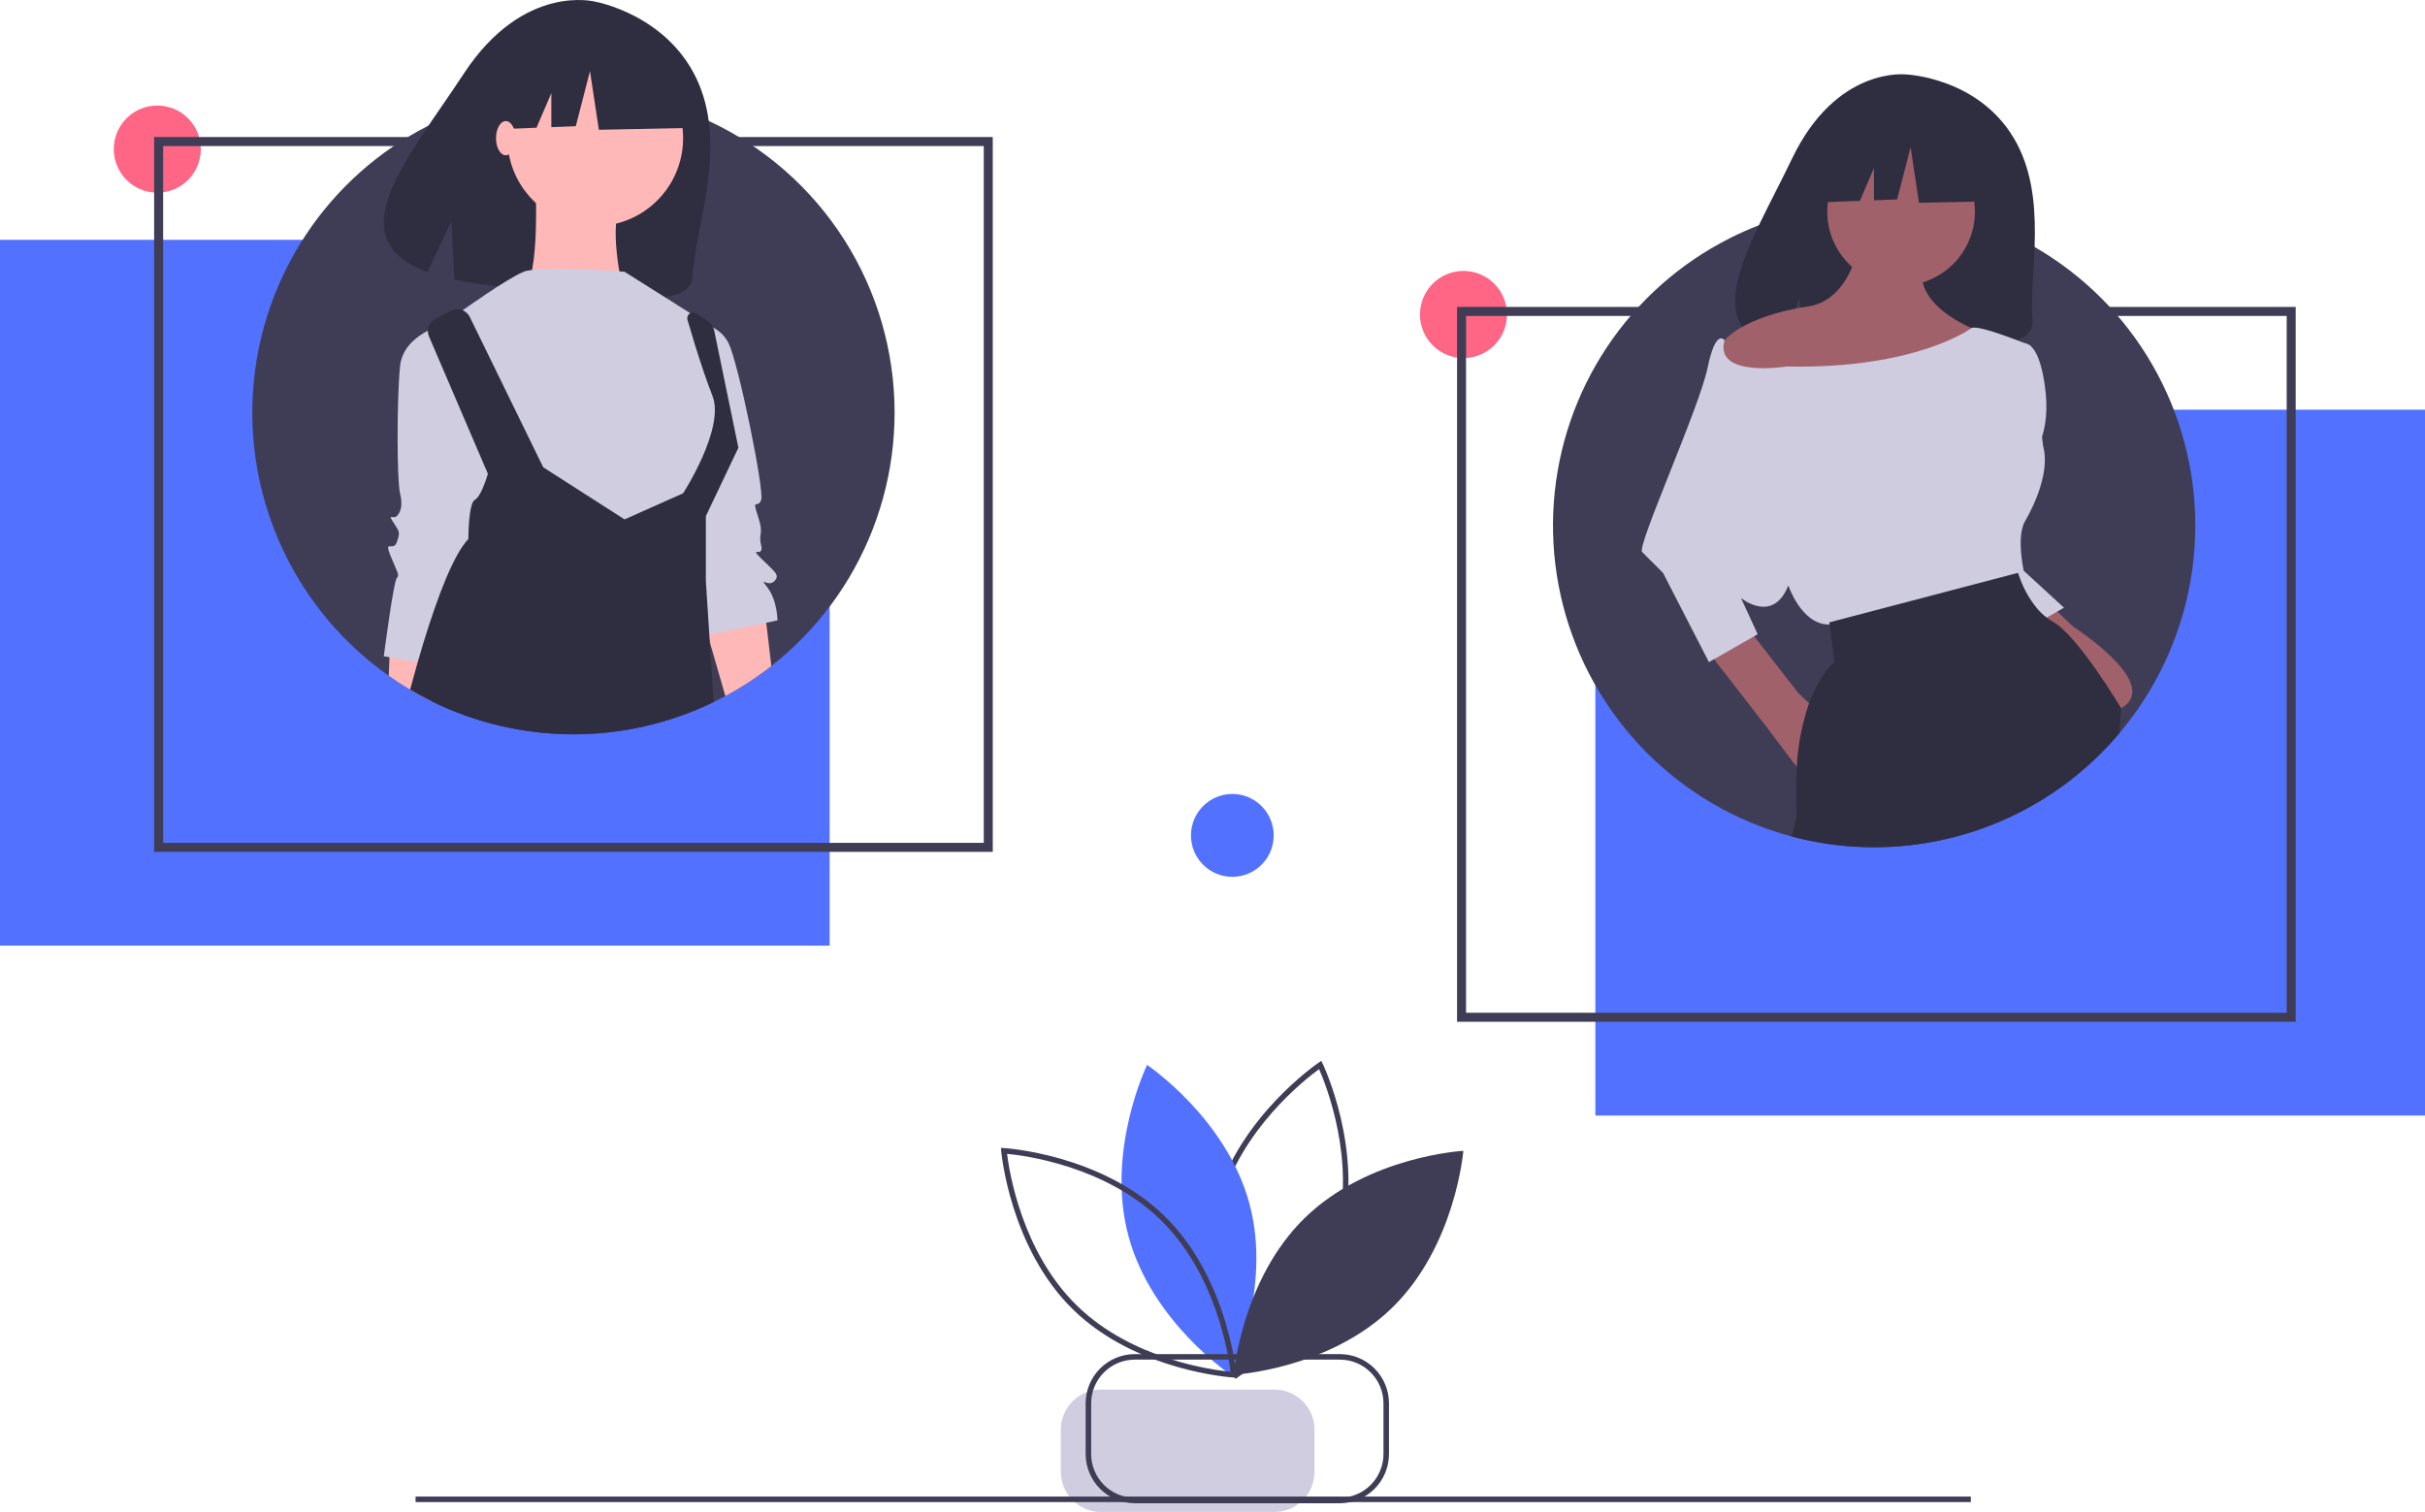 <svg width="526" height="328" viewBox="0 0 526 328" fill="none" xmlns="http://www.w3.org/2000/svg">
<path d="M276.445 301.46H238.789C233.991 301.46 230.102 305.356 230.102 310.161V319.299C230.102 324.104 233.991 328 238.789 328H276.445C281.242 328 285.131 324.104 285.131 319.299V310.161C285.131 305.356 281.242 301.46 276.445 301.46Z" fill="#D0CDE1"/>
<path d="M427.488 324.665H90.138V325.863H427.488V324.665Z" fill="#3F3D56"/>
<path d="M267.97 299.136L267.67 298.518C267.579 298.33 258.586 279.499 263.6 260.933C268.614 242.366 285.858 230.645 286.032 230.529L286.601 230.147L286.902 230.765C286.993 230.953 295.986 249.783 290.972 268.35C285.958 286.917 268.714 298.638 268.54 298.754L267.97 299.136ZM286.119 231.934C283.1 234.134 269.133 245.033 264.754 261.245C260.373 277.471 266.952 293.926 268.453 297.348C271.472 295.148 285.439 284.25 289.817 268.037C294.199 251.812 287.619 235.357 286.119 231.934Z" fill="#3F3D56"/>
<path d="M244.784 268.194C249.797 286.758 266.97 298.256 266.97 298.256C266.97 298.256 276.015 279.654 271.001 261.089C265.987 242.525 248.814 231.027 248.814 231.027C248.814 231.027 239.77 249.629 244.784 268.194Z" fill="#5271FF"/>
<path d="M268.241 298.876L267.556 298.839C267.348 298.828 246.548 297.543 232.789 284.127C219.03 270.711 217.189 249.918 217.172 249.709L217.116 249.025L217.801 249.063C218.009 249.074 238.809 250.358 252.568 263.774C266.327 277.191 268.168 297.983 268.185 298.192L268.241 298.876ZM218.441 250.316C218.892 254.028 221.609 271.553 233.623 283.268C245.638 294.984 263.199 297.233 266.916 297.585C266.465 293.872 263.749 276.349 251.733 264.633C239.71 252.908 222.156 250.667 218.441 250.316Z" fill="#3F3D56"/>
<path d="M283.027 264.204C269.27 277.619 267.589 298.241 267.589 298.241C267.589 298.241 288.214 297.113 301.972 283.698C315.73 270.283 317.41 249.661 317.41 249.661C317.41 249.661 296.785 250.789 283.027 264.204Z" fill="#3F3D56"/>
<path d="M267.302 190.218C272.258 190.218 276.274 186.194 276.274 181.231C276.274 176.268 272.258 172.244 267.302 172.244C262.347 172.244 258.33 176.268 258.33 181.231C258.33 186.194 262.347 190.218 267.302 190.218Z" fill="#5271FF"/>
<path d="M290.627 326.114H246.139C243.315 326.111 240.607 324.985 238.61 322.985C236.612 320.984 235.489 318.272 235.486 315.443V304.432C235.489 301.603 236.612 298.89 238.609 296.89C240.607 294.889 243.315 293.764 246.139 293.76H290.627C293.452 293.764 296.16 294.889 298.157 296.89C300.154 298.89 301.278 301.603 301.281 304.432V315.443C301.277 318.272 300.154 320.984 298.157 322.985C296.16 324.985 293.452 326.111 290.627 326.114ZM246.139 294.959C243.632 294.961 241.228 295.96 239.455 297.736C237.682 299.512 236.685 301.92 236.682 304.432V315.443C236.685 317.954 237.682 320.362 239.455 322.138C241.228 323.914 243.632 324.913 246.139 324.916H290.627C293.135 324.913 295.538 323.914 297.311 322.138C299.084 320.362 300.082 317.954 300.084 315.443V304.432C300.082 301.92 299.084 299.512 297.312 297.736C295.539 295.96 293.135 294.961 290.627 294.959H246.139Z" fill="#3F3D56"/>
<path d="M179.954 52.027H0V205.147H179.954V52.027Z" fill="#5271FF"/>
<path d="M34.12 41.804C39.333 41.804 43.558 37.571 43.558 32.35C43.558 27.129 39.333 22.896 34.12 22.896C28.907 22.896 24.682 27.129 24.682 32.35C24.682 37.571 28.907 41.804 34.12 41.804Z" fill="#FF6584"/>
<path d="M215.338 184.804H33.432V29.729H215.338V184.804ZM35.385 182.848H213.385V31.685H35.385V182.848Z" fill="#3F3D56"/>
<path d="M194.044 89.523C194.042 102.138 190.627 114.516 184.164 125.342C177.701 136.168 168.43 145.039 157.338 151.01C156.506 151.463 155.661 151.895 154.803 152.309C145.283 156.928 134.84 159.318 124.263 159.299C113.685 159.28 103.25 156.852 93.748 152.199C92.109 151.398 90.51 150.532 88.949 149.602C87.362 148.672 85.821 147.67 84.324 146.611C74.484 139.68 66.602 130.315 61.447 119.428C56.292 108.541 54.039 96.502 54.907 84.484C55.775 72.466 59.735 60.878 66.402 50.848C73.068 40.817 82.213 32.687 92.948 27.248C97.188 25.089 101.641 23.379 106.235 22.144C108.26 21.595 110.32 21.138 112.414 20.774C116.367 20.088 120.372 19.744 124.385 19.747C125.21 19.747 126.03 19.76 126.849 19.799C127.449 19.812 128.048 19.837 128.648 19.876C134.919 20.252 141.11 21.48 147.05 23.527C147.559 23.701 148.069 23.882 148.572 24.069C150.327 24.715 152.042 25.435 153.719 26.227C165.766 31.828 175.964 40.763 183.109 51.977C190.253 63.192 194.048 76.219 194.044 89.523Z" fill="#3F3D56"/>
<path d="M151.574 18.171C145.236 3.192 129.104 0.363 129.104 0.363C129.104 0.363 113.57 -3.788 100.597 15.981C88.506 34.407 72.913 51.671 92.688 59.025L97.911 48.037L98.538 60.683C101.414 61.283 104.32 61.724 107.243 62.006C129.177 64.238 149.853 67.949 150.236 60.009C150.745 49.454 157.672 32.583 151.574 18.171Z" fill="#2F2E41"/>
<path d="M95.244 140.247L94.728 144.394L93.748 152.199C92.109 151.398 90.51 150.532 88.949 149.602C87.362 148.672 85.821 147.67 84.324 146.611L84.479 142.586L84.653 138.121L91.813 139.562L95.244 140.247Z" fill="#FFB8B8"/>
<path d="M167.309 144.485C164.177 146.941 160.841 149.124 157.338 151.01L153.958 139.284L153.513 137.74L152.403 133.883L153.597 133.695L165.813 131.764L166.206 135.091L167.309 144.485Z" fill="#FFB8B8"/>
<path d="M129.114 49.057C139.637 49.057 148.168 40.512 148.168 29.972C148.168 19.431 139.637 10.886 129.114 10.886C118.591 10.886 110.061 19.431 110.061 29.972C110.061 40.512 118.591 49.057 129.114 49.057Z" fill="#FFB8B8"/>
<path d="M116.059 37.394C116.059 37.394 117.471 61.428 113.236 62.841C109.002 64.255 135.113 62.841 135.113 62.841C135.113 62.841 131.584 47.997 135.113 43.756C138.641 39.515 116.059 37.394 116.059 37.394Z" fill="#FFB8B8"/>
<path d="M135.466 58.953C135.466 58.953 117.118 57.54 113.589 58.953C110.061 60.367 100.181 67.436 100.181 67.436L105.121 111.969L145.345 120.451L151.696 111.262L158.048 97.832L155.225 80.867L154.519 70.97L135.466 58.953Z" fill="#D0CDE1"/>
<path d="M96.653 70.263C96.653 70.263 87.479 72.384 86.773 79.453C86.067 86.522 86.067 104.193 86.773 107.021C87.479 109.848 86.773 111.262 86.067 111.969C85.362 112.676 83.95 111.262 85.362 113.383C86.773 115.503 86.773 115.503 86.067 117.624C85.362 119.744 83.245 116.917 84.656 120.451C86.067 123.986 86.773 124.693 86.067 125.399C85.362 126.106 83.245 142.364 83.245 142.364L95.241 144.485L107.238 102.78L96.653 70.263Z" fill="#D0CDE1"/>
<path d="M151.697 70.263C153.037 70.338 154.333 70.771 155.449 71.517C156.566 72.263 157.463 73.294 158.048 74.505C160.165 78.746 165.81 106.314 165.105 108.435C164.399 110.555 162.988 107.728 164.399 111.969C165.81 116.21 164.399 115.503 165.105 118.331C165.81 121.158 162.282 118.331 165.105 121.158C167.928 123.986 169.339 124.693 167.928 126.106C166.516 127.52 164.399 124.693 166.516 127.52C168.633 130.348 168.633 134.589 168.633 134.589L151.697 138.123L146.757 98.538L151.697 70.263Z" fill="#D0CDE1"/>
<path d="M153.958 139.284L154.803 152.309C145.283 156.928 134.84 159.318 124.262 159.299C113.685 159.28 103.25 156.852 93.748 152.199C92.109 151.398 90.51 150.532 88.949 149.602C89.49 147.606 90.039 145.616 90.6 143.665C91 142.275 91.404 140.908 91.812 139.562C94.979 129.18 98.391 120.348 101.591 116.917C101.591 116.917 101.591 109.145 103.003 108.434C103.519 108.169 104.048 107.336 104.5 106.379C105.025 105.212 105.469 104.01 105.828 102.781L103.493 97.341L93.044 72.971C92.747 72.274 92.726 71.489 92.986 70.778C93.246 70.066 93.768 69.48 94.444 69.14L97.908 67.402C98.259 67.227 98.641 67.124 99.031 67.098C99.422 67.072 99.814 67.123 100.185 67.249C100.556 67.375 100.899 67.573 101.193 67.832C101.488 68.091 101.728 68.406 101.9 68.758L117.825 101.366L135.466 112.679L147.837 107.168L148.166 107.019C148.166 107.019 157.344 92.883 154.519 85.815C153.313 82.798 151.984 78.766 150.842 75.129C150.178 72.984 149.585 70.975 149.12 69.398C149.047 69.148 149.053 68.881 149.136 68.634C149.22 68.386 149.377 68.171 149.587 68.016C149.797 67.862 150.049 67.776 150.309 67.77C150.57 67.764 150.826 67.838 151.042 67.983L153.448 69.592C153.994 69.958 154.425 70.471 154.693 71.071C154.804 71.306 154.887 71.553 154.938 71.808L160.163 97.128L153.106 111.968V126.104L153.597 133.696L153.855 137.669L153.958 139.284Z" fill="#2F2E41"/>
<path d="M147.991 12.729L131.823 4.246L109.495 7.716L104.876 28.153L116.375 27.71L119.587 20.202V27.586L124.893 27.382L127.973 15.428L129.898 28.153L148.761 27.767L147.991 12.729Z" fill="#2F2E41"/>
<path d="M109.708 33.683C110.877 33.683 111.825 32.021 111.825 29.972C111.825 27.922 110.877 26.261 109.708 26.261C108.539 26.261 107.591 27.922 107.591 29.972C107.591 32.021 108.539 33.683 109.708 33.683Z" fill="#FFB8B8"/>
<path d="M317.439 77.683C322.651 77.683 326.877 73.45 326.877 68.229C326.877 63.008 322.651 58.775 317.439 58.775C312.226 58.775 308.001 63.008 308.001 68.229C308.001 73.45 312.226 77.683 317.439 77.683Z" fill="#FF6584"/>
<path d="M346.046 242.004L526 242.004V88.884L346.046 88.884V242.004Z" fill="#5271FF"/>
<path d="M497.951 221.662H316.045V66.585H497.951V221.662ZM317.998 219.706H495.998V68.542H317.998V219.706Z" fill="#3F3D56"/>
<path d="M476.177 114.012C476.174 126.627 472.76 139.005 466.296 149.831C459.833 160.658 450.562 169.528 439.469 175.5C438.639 175.95 437.79 176.39 436.93 176.801C427.415 181.431 416.971 183.828 406.392 183.809C395.813 183.791 385.377 181.357 375.878 176.693C374.237 175.891 372.645 175.021 371.083 174.091C369.491 173.162 367.948 172.164 366.454 171.098C356.613 164.168 348.732 154.804 343.577 143.917C338.422 133.031 336.169 120.993 337.037 108.975C337.905 96.957 341.865 85.369 348.531 75.34C355.197 65.31 364.343 57.18 375.077 51.742C377.167 50.675 379.325 49.717 381.532 48.856C383.771 47.999 386.052 47.258 388.367 46.636C390.389 46.088 392.449 45.631 394.549 45.266C395.154 45.158 395.769 45.061 396.385 44.973C399.742 44.485 403.129 44.239 406.521 44.239C407.341 44.239 408.162 44.249 408.982 44.288C409.578 44.298 410.183 44.327 410.779 44.366C416.728 44.726 422.606 45.85 428.268 47.712C428.581 47.809 428.884 47.907 429.186 48.015C429.694 48.191 430.202 48.377 430.7 48.562C432.458 49.208 434.173 49.925 435.846 50.715C437.721 51.585 439.547 52.54 441.325 53.581C451.924 59.696 460.727 68.502 466.846 79.112C472.965 89.722 476.183 101.759 476.177 114.012Z" fill="#3F3D56"/>
<path d="M436.86 30.046C429.02 16.776 413.508 16.157 413.508 16.157C413.508 16.157 398.393 14.221 388.696 34.432C379.658 53.27 367.185 71.458 386.688 75.868L390.211 64.885L392.393 76.686C395.169 76.886 397.955 76.933 400.737 76.828C421.623 76.153 441.514 77.026 440.874 69.519C440.022 59.539 444.404 42.814 436.86 30.046Z" fill="#2F2E41"/>
<path d="M396.203 156.195L390.012 150.295L377.327 133.959L368.122 138.291L383.065 157.556L389.54 166.13L389.559 166.178C389.559 166.178 400.129 178.884 407.378 173.439C414.626 167.993 396.203 156.195 396.203 156.195Z" fill="#A0616A"/>
<path d="M449.661 135.925L443.469 130.026L436.523 137.287L442.998 145.861L443.016 145.909C443.016 145.909 453.587 158.615 460.836 153.169C468.084 147.724 449.661 135.925 449.661 135.925Z" fill="#A0616A"/>
<path d="M436.825 121.858L447.698 131.841L440.751 135.774L430.785 123.673L436.825 121.858Z" fill="#CFCCE0"/>
<path d="M437.429 74.966C437.429 74.966 441.658 71.335 443.47 83.134C445.282 94.933 440.449 99.168 440.449 99.168L437.429 74.966Z" fill="#CFCCE0"/>
<path d="M412.361 61.957C421.202 61.957 428.368 54.778 428.368 45.923C428.368 37.067 421.202 29.889 412.361 29.889C403.521 29.889 396.354 37.067 396.354 45.923C396.354 54.778 403.521 61.957 412.361 61.957Z" fill="#A0616A"/>
<path d="M402.696 54.998C402.696 54.998 400.582 65.284 392.126 66.495C383.669 67.705 370.38 71.94 372.192 80.109C374.004 88.277 424.744 87.369 424.744 87.369L433.805 73.453C433.805 73.453 415.079 68.612 416.892 57.721L402.696 54.998Z" fill="#A0616A"/>
<path d="M427.613 71.184C427.613 71.184 415.683 80.109 387.595 79.504C387.595 79.504 371.723 82.066 374.071 73.826C374.071 73.826 372.192 71.033 370.38 79.806C368.568 88.579 354.977 118.53 356.185 119.74L360.715 124.278L370.682 143.64L381.253 137.589L377.628 129.723C377.628 129.723 384.575 135.472 387.897 127.001C387.897 127.001 390.615 135.169 396.354 135.471C402.092 135.774 439.241 125.185 439.241 125.185C439.241 125.185 437.127 116.715 439.241 113.084C441.355 109.454 444.678 102.193 443.167 96.748L440.449 74.966C440.449 74.966 429.123 70.276 427.613 71.184Z" fill="#CFCCE0"/>
<path d="M460.084 153.628V153.657L459.761 158.998C454.099 165.733 447.213 171.332 439.469 175.5C438.639 175.95 437.789 176.39 436.93 176.801C421.902 184.09 404.763 185.745 388.621 181.467L389.705 176.918C389.49 173.403 389.497 169.878 389.724 166.364C389.971 161.664 390.872 157.022 392.4 152.571C394.812 145.939 397.869 143.641 397.869 143.641L396.863 135.473L396.804 135.013L432.428 125.662L437.731 124.273C437.731 124.273 437.858 124.742 438.151 125.496C438.989 127.795 440.2 129.939 441.735 131.844C442.386 132.634 443.123 133.35 443.932 133.976C444.357 134.308 444.808 134.605 445.28 134.867C450.719 137.889 460.084 153.628 460.084 153.628Z" fill="#2F2E41"/>
<path d="M433.393 29.372L418.069 21.331L396.906 24.621L392.527 43.992L403.427 43.571L406.472 36.455V43.454L411.501 43.26L414.42 31.93L416.244 43.992L434.123 43.626L433.393 29.372Z" fill="#2F2E41"/>
</svg>
